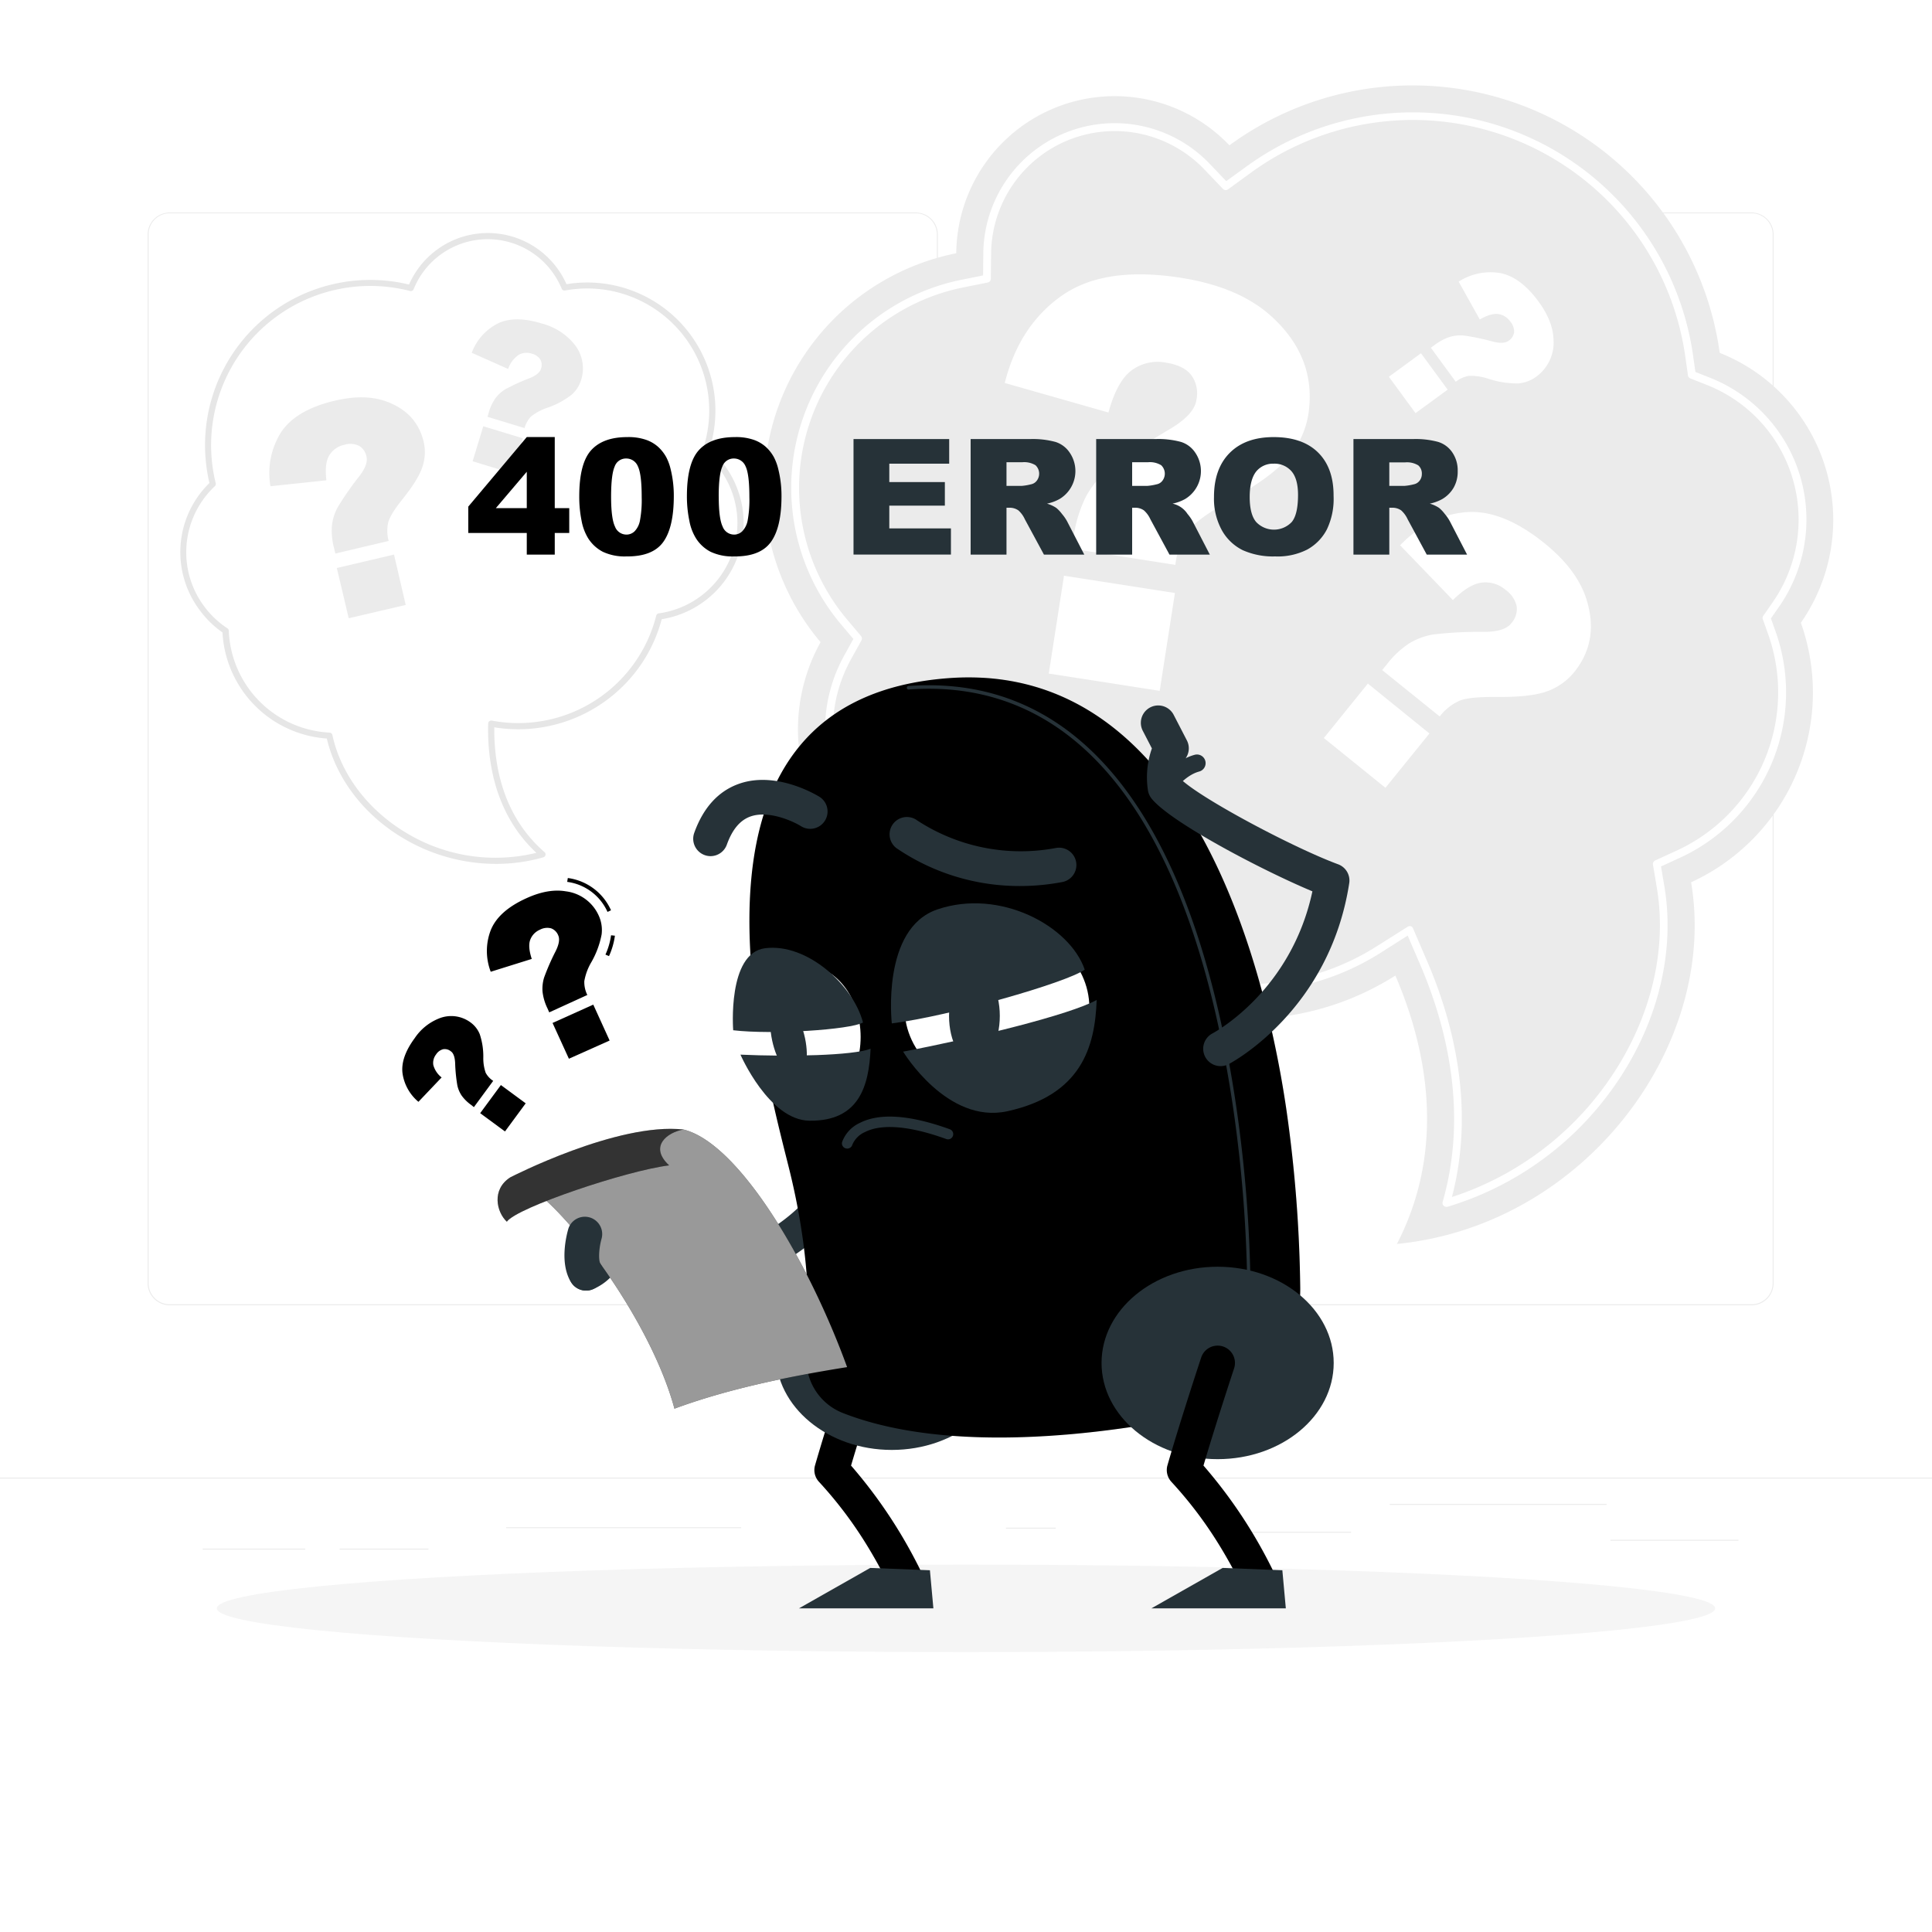 <svg class="animated fill-current" id="freepik_stories-400-error-bad-request"
    xmlns="http://www.w3.org/2000/svg" viewBox="0 0 500 500" version="1.1"
    xmlns:xlink="http://www.w3.org/1999/xlink" xmlns:svgjs="http://svgjs.com/svgjs">
    <style>svg#freepik_stories-400-error-bad-request:not(.animated) .animable {opacity:
        0;}svg#freepik_stories-400-error-bad-request.animated
        #freepik--background-complete--inject-2 {animation: 1s 1 forwards
        cubic-bezier(.36,-0.01,.5,1.38) zoomIn;animation-delay:
        0s;}svg#freepik_stories-400-error-bad-request.animated #freepik--Shadow--inject-2
        {animation: 1s 1 forwards cubic-bezier(.36,-0.01,.5,1.38) zoomOut;animation-delay:
        0s;}svg#freepik_stories-400-error-bad-request.animated #freepik--question-marks--inject-2
        {animation: 1s 1 forwards cubic-bezier(.36,-0.01,.5,1.38) slideLeft;animation-delay:
        0s;}svg#freepik_stories-400-error-bad-request.animated #freepik--Character--inject-2
        {animation: 1s 1 forwards cubic-bezier(.36,-0.01,.5,1.38) slideLeft;animation-delay:
        0s;}svg#freepik_stories-400-error-bad-request.animated #freepik--error-400--inject-2
        {animation: 1s 1 forwards cubic-bezier(.36,-0.01,.5,1.38) lightSpeedRight;animation-delay:
        0s;}svg#freepik_stories-400-error-bad-request.animated #freepik--bad-request--inject-2
        {animation: 1s 1 forwards cubic-bezier(.36,-0.01,.5,1.38) slideLeft;animation-delay: 0s;}
        @keyframes zoomIn { 0% { opacity: 0; transform: scale(0.5); } 100% { opacity: 1; transform:
        scale(1); } } @keyframes zoomOut { 0% { opacity: 0; transform: scale(1.5); } 100% { opacity:
        1; transform: scale(1); } } @keyframes slideLeft { 0% { opacity: 0; transform:
        translateX(-30px); } 100% { opacity: 1; transform: translateX(0); } } @keyframes
        lightSpeedRight { from { transform: translate3d(50%, 0, 0) skewX(-20deg); opacity: 0; } 60%
        { transform: skewX(10deg); opacity: 1; } 80% { transform: skewX(-2deg); } to { opacity: 1;
        transform: translate3d(0, 0, 0); } } .animator-hidden { display: none; }</style>
    <g id="freepik--background-complete--inject-2" class="animable"
        style="transform-origin: 250px 211.568px;">
        <rect y="382.4" width="500" height="0.25"
            style="fill: rgb(235, 235, 235); transform-origin: 250px 382.525px;" id="elrcsea5h1ehj"
            class="animable"></rect>
        <rect x="416.78" y="398.49" width="33.12" height="0.25"
            style="fill: rgb(235, 235, 235); transform-origin: 433.34px 398.615px;"
            id="elnosqlu4kwus" class="animable"></rect>
        <rect x="260.33" y="395.36" width="12.89" height="0.25"
            style="fill: rgb(235, 235, 235); transform-origin: 266.775px 395.485px;"
            id="elpxvynkprkt" class="animable"></rect>
        <rect x="322.53" y="396.42" width="27.14" height="0.25"
            style="fill: rgb(235, 235, 235); transform-origin: 336.1px 396.545px;"
            id="eljkvn29bw9cc" class="animable"></rect>
        <rect x="359.67" y="389.21" width="56.11" height="0.25"
            style="fill: rgb(235, 235, 235); transform-origin: 387.725px 389.335px;"
            id="elvom2tww88ul" class="animable"></rect>
        <rect x="52.46" y="400.78" width="26.53" height="0.25"
            style="fill: rgb(235, 235, 235); transform-origin: 65.725px 400.905px;"
            id="el973s7wc4qoi" class="animable"></rect>
        <rect x="87.89" y="400.78" width="23" height="0.25"
            style="fill: rgb(235, 235, 235); transform-origin: 99.39px 400.905px;" id="elm0rqgnc11j"
            class="animable"></rect>
        <rect x="131" y="395.24" width="60.81" height="0.25"
            style="fill: rgb(235, 235, 235); transform-origin: 161.405px 395.365px;"
            id="elotr0i7k9g9q" class="animable"></rect>
        <path
            d="M237,337.8H43.91a5.71,5.71,0,0,1-5.7-5.71V60.66A5.71,5.71,0,0,1,43.91,55H237a5.71,5.71,0,0,1,5.71,5.71V332.09A5.71,5.71,0,0,1,237,337.8ZM43.91,55.2a5.46,5.46,0,0,0-5.45,5.46V332.09a5.46,5.46,0,0,0,5.45,5.46H237a5.47,5.47,0,0,0,5.46-5.46V60.66A5.47,5.47,0,0,0,237,55.2Z"
            style="fill: rgb(235, 235, 235); transform-origin: 140.46px 196.4px;" id="el8lelha6er0p"
            class="animable"></path>
        <path
            d="M453.31,337.8H260.21a5.72,5.72,0,0,1-5.71-5.71V60.66A5.72,5.72,0,0,1,260.21,55h193.1A5.71,5.71,0,0,1,459,60.66V332.09A5.71,5.71,0,0,1,453.31,337.8ZM260.21,55.2a5.47,5.47,0,0,0-5.46,5.46V332.09a5.47,5.47,0,0,0,5.46,5.46h193.1a5.47,5.47,0,0,0,5.46-5.46V60.66a5.47,5.47,0,0,0-5.46-5.46Z"
            style="fill: rgb(235, 235, 235); transform-origin: 356.75px 196.4px;" id="elje78l0n6umj"
            class="animable"></path>
        <path
            d="M467.06,194.17a53.79,53.79,0,0,0-1-33,46.49,46.49,0,0,0-21-69.85A80.24,80.24,0,0,0,318.17,37.61a41,41,0,0,0-70.69,27.93,61.91,61.91,0,0,0-35.12,100.65,46.59,46.59,0,0,0,27.83,67.36,46.39,46.39,0,0,0,24.11.46,71.94,71.94,0,0,0,96.82,18.46c7.53,17.49,13.71,43.73.4,69.46,48.35-4.74,83.26-51.11,76.14-93.6A54,54,0,0,0,467.06,194.17Z"
            style="fill: rgb(235, 235, 235); transform-origin: 336.092px 172.018px;"
            id="eln9h7s268xu" class="animable"></path>
        <path
            d="M374.32,312.33a1,1,0,0,1-.71-.29,1,1,0,0,1-.25-1c6.81-23.72.6-46.46-5.8-61.36l-3.25-7.55-6.94,4.41A64.92,64.92,0,0,1,270,229.9l-2.78-3.83-4.58,1.14a39.56,39.56,0,0,1-44.12-57.63l2.33-4.22-3.11-3.68A54.91,54.91,0,0,1,248.86,72.4l5.56-1.12.06-5.66a34,34,0,0,1,58.63-23.18l4.24,4.44,5-3.62a73.23,73.23,0,0,1,115.85,49l.57,4,3.79,1.5a39.47,39.47,0,0,1,17.81,59.33l-2.06,2.95,1.21,3.4A47.07,47.07,0,0,1,434.74,222l-4.87,2.24.89,5.28c3,18.13-2.43,37.93-15,54.33a81.06,81.06,0,0,1-41.18,28.47A.9.9,0,0,1,374.32,312.33Zm-9.55-72.65a1,1,0,0,1,.29,0,1,1,0,0,1,.62.56l3.71,8.62c6.38,14.83,12.55,37.29,6.37,60.93a79.13,79.13,0,0,0,38.43-27.24c12.22-16,17.54-35.2,14.6-52.78l-1-6a1,1,0,0,1,.56-1.08l5.56-2.55a45.05,45.05,0,0,0,23.69-56l-1.38-3.88a1,1,0,0,1,.13-.91l2.35-3.38a37.46,37.46,0,0,0-16.9-56.32l-4.34-1.72a1,1,0,0,1-.62-.79l-.65-4.61A71.21,71.21,0,0,0,323.49,44.87L317.82,49a1,1,0,0,1-1.31-.11l-4.85-5.07a32.15,32.15,0,0,0-23.16-9.9,32,32,0,0,0-32,31.71l-.07,6.48a1,1,0,0,1-.8,1l-6.35,1.28a52.91,52.91,0,0,0-30,86l3.55,4.21a1,1,0,0,1,.11,1.13l-2.66,4.82a38,38,0,0,0-3.26,7.81,37.59,37.59,0,0,0,45.15,46.91l5.24-1.3a1,1,0,0,1,1.05.38l3.17,4.37a62.87,62.87,0,0,0,84.71,16.15l7.93-5A1,1,0,0,1,364.77,239.68Z"
            style="fill: rgb(255, 255, 255); transform-origin: 336.135px 170.706px;"
            id="eldbpqpaaad2s" class="animable"></path>
        <path
            d="M304.19,146.19,277.39,142l.41-2.68a33.61,33.61,0,0,1,3.28-10.87,25,25,0,0,1,5.84-7.08q3.61-3,15.72-10.26c4.29-2.52,6.64-5.06,7-7.65a8,8,0,0,0-1.35-6.39c-1.3-1.67-3.51-2.75-6.61-3.23a11.31,11.31,0,0,0-8.81,2q-3.8,2.81-6,10.92l-26.84-7.65q3.76-14.87,14.76-22.59t30.74-4.64q15.38,2.39,23.83,10.28,11.48,10.68,9.23,25.14a22.65,22.65,0,0,1-5.11,11q-4.18,5.06-15.67,11.5-8,4.55-10.4,7.67A18.73,18.73,0,0,0,304.19,146.19ZM275.36,149l28.71,4.47-3.94,25.32-28.71-4.47Z"
            style="fill: rgb(255, 255, 255); transform-origin: 299.494px 124.896px;"
            id="el2adc6r63doh" class="animable"></path>
        <path
            d="M372.59,185.42l-14.88-12,1.21-1.49a23.85,23.85,0,0,1,5.85-5.47,17.83,17.83,0,0,1,6.07-2.25,103.76,103.76,0,0,1,13.24-.69q5.26,0,7-2.17a5.56,5.56,0,0,0,1.44-4.38,7,7,0,0,0-2.89-4.32,7.94,7.94,0,0,0-6.09-1.88q-3.32.36-7.53,4.53l-13.67-14.19q7.56-7.74,17-8.55t20.42,8.07q8.54,6.91,10.89,14.73,3.22,10.59-3.27,18.61a16,16,0,0,1-7,4.94q-4.35,1.59-13.64,1.46c-4.33,0-7.35.28-9.07,1A13.4,13.4,0,0,0,372.59,185.42ZM354,176.91l15.94,12.91-11.39,14.06L342.61,191Z"
            style="fill: rgb(255, 255, 255); transform-origin: 377.164px 168.186px;"
            id="el2372kevmsl9" class="animable"></path>
        <path
            d="M376.75,98.8,370.31,90l.88-.65a13.82,13.82,0,0,1,4-2.16,10,10,0,0,1,3.67-.35,56.9,56.9,0,0,1,7.38,1.54c1.94.5,3.33.44,4.18-.18a3.21,3.21,0,0,0,1.43-2.2,4,4,0,0,0-1-2.8,4.57,4.57,0,0,0-3.08-1.92c-1.25-.18-2.85.28-4.8,1.4l-5.47-9.79a15.14,15.14,0,0,1,10.61-2.24q5.32.93,10.07,7.4,3.69,5.06,3.86,9.69a10.9,10.9,0,0,1-4.51,9.78A9.09,9.09,0,0,1,393,99.22a23.06,23.06,0,0,1-7.72-1.17,14.7,14.7,0,0,0-5.14-.78A7.6,7.6,0,0,0,376.75,98.8Zm-9-7.38,6.9,9.42-8.31,6.08-6.9-9.41Z"
            style="fill: rgb(255, 255, 255); transform-origin: 380.76px 88.691px;"
            id="el21a0xcoqrvv" class="animable"></path>
        <path
            d="M128.34,223.57a46.93,46.93,0,0,1-24-6.65c-10.15-6-17.32-15.42-19.76-25.79a29.06,29.06,0,0,1-27-27.46A24.6,24.6,0,0,1,52,158.32,25,25,0,0,1,54.2,125a42.76,42.76,0,0,1,51.66-51.36,22.26,22.26,0,0,1,38-4.69,22.5,22.5,0,0,1,2.75,4.6,33.16,33.16,0,0,1,37,42.7,25.16,25.16,0,0,1-12.36,44,38.05,38.05,0,0,1-13.54,20.4,38.47,38.47,0,0,1-29.79,7.58c-.1,9.71,2.15,22.88,13,32.3a.8.8,0,0,1,.25.76.77.77,0,0,1-.55.58A44.1,44.1,0,0,1,128.34,223.57ZM95.73,74a41.22,41.22,0,0,0-39.9,51.07.77.77,0,0,1-.23.76,23.44,23.44,0,0,0-2.41,31.55,23.68,23.68,0,0,0,5.66,5.23.79.79,0,0,1,.36.62A27.49,27.49,0,0,0,85.3,189.6a.78.78,0,0,1,.72.62c2.21,10.17,9.2,19.41,19.16,25.35a44.63,44.63,0,0,0,33.63,5.14c-10.73-10-12.73-23.66-12.47-33.46a.8.8,0,0,1,.93-.76,36.84,36.84,0,0,0,42.56-27.16.77.77,0,0,1,.65-.59,23.59,23.59,0,0,0,11.69-41.64.78.78,0,0,1-.25-.85,31.59,31.59,0,0,0-35.69-41.07.78.78,0,0,1-.87-.47,20.69,20.69,0,0,0-38.31.13.8.8,0,0,1-.92.47A41.73,41.73,0,0,0,95.73,74Z"
            style="fill: rgb(230, 230, 230); transform-origin: 119.561px 141.939px;"
            id="elthpmwby45s" class="animable"></path>
        <path
            d="M100.59,140l-13.81,3.25-.32-1.38a17.34,17.34,0,0,1-.55-5.92,13,13,0,0,1,1.43-4.57,76.09,76.09,0,0,1,5.6-8.07c1.59-2.07,2.23-3.76,1.91-5.09a4.13,4.13,0,0,0-1.91-2.83,5.15,5.15,0,0,0-3.84-.27,5.91,5.91,0,0,0-3.87,2.71c-.86,1.41-1.11,3.56-.76,6.47L70,125.84A19.75,19.75,0,0,1,72.66,112q3.81-5.91,14-8.3,7.92-1.87,13.57.29,7.66,2.91,9.42,10.37a11.74,11.74,0,0,1-.3,6.36q-1,3.27-5.33,8.66-3,3.78-3.53,5.76A9.83,9.83,0,0,0,100.59,140Zm-13.42,7,14.8-3.48L105,156.56,90.25,160Z"
            style="fill: rgb(235, 235, 235); transform-origin: 89.826px 131.416px;"
            id="elhxxiwg3ohjj" class="animable"></path>
        <path
            d="M135.75,110.79l-9.58-2.92.29-1a12.46,12.46,0,0,1,1.76-3.81,9.1,9.1,0,0,1,2.5-2.28A52.81,52.81,0,0,1,137,97.89q2.55-1,3-2.43a2.92,2.92,0,0,0-.16-2.41,3.68,3.68,0,0,0-2.25-1.53,4.19,4.19,0,0,0-3.32.29,7.18,7.18,0,0,0-2.76,3.68l-9.42-4.19a13.94,13.94,0,0,1,6.56-7.49q4.42-2.27,11.48-.11a16.11,16.11,0,0,1,8.18,5,9.94,9.94,0,0,1,2.08,9.66,8.35,8.35,0,0,1-2.44,3.78,21.52,21.52,0,0,1-6.33,3.4,13.78,13.78,0,0,0-4.2,2.26A7,7,0,0,0,135.75,110.79Zm-10.68-.47,10.26,3.12-2.75,9.06-10.27-3.12Z"
            style="fill: rgb(235, 235, 235); transform-origin: 136.474px 102.573px;"
            id="el3f9tj7wusus" class="animable"></path>
    </g>
    <g id="freepik--Shadow--inject-2" class="animable" style="transform-origin: 250px 416.24px;">
        <ellipse id="freepik--path--inject-2" cx="250" cy="416.24" rx="193.89" ry="11.32"
            style="fill: rgb(245, 245, 245); transform-origin: 250px 416.24px;" class="animable"></ellipse>
    </g>
    <g id="freepik--question-marks--inject-2" class="animable"
        style="transform-origin: 131.624px 260.025px;">
        <path
            d="M157.61,247.44l-.92-.39a18,18,0,0,0,1.45-5l1,.11A18.94,18.94,0,0,1,157.61,247.44ZM157.22,236a13.33,13.33,0,0,0-10.43-7.77l.16-1a14.31,14.31,0,0,1,11.18,8.35Z"
            style="transform-origin: 152.965px 237.335px;" id="elqa4kcps4tn"
            class="animable"></path>
        <path
            d="M152,257.5,142.14,262l-.44-1a13.27,13.27,0,0,1-1.29-4.33,10,10,0,0,1,.39-3.64,58.94,58.94,0,0,1,3-6.86q1.32-2.67.67-4.09a3.16,3.16,0,0,0-1.85-1.83,4,4,0,0,0-2.91.37,4.56,4.56,0,0,0-2.49,2.61q-.65,1.75.4,4.94L127,251.49a15,15,0,0,1,0-10.75q2-5,9.22-8.27c3.76-1.72,7.16-2.31,10.19-1.8a10.78,10.78,0,0,1,8.57,6.35,9,9,0,0,1,.72,4.8,23,23,0,0,1-2.7,7.26,14.49,14.49,0,0,0-1.78,4.83A7.49,7.49,0,0,0,152,257.5Zm-9,7.24L153.54,260l4.23,9.29L147.23,274Z"
            style="transform-origin: 141.887px 252.247px;" id="elyubtjy7h6e"
            class="animable"></path>
        <path
            d="M127.64,279.73l-5,6.8L122,286a10.64,10.64,0,0,1-2.53-2.47,7.67,7.67,0,0,1-1.11-2.63,42.47,42.47,0,0,1-.57-5.81c-.08-1.55-.45-2.56-1.1-3a2.46,2.46,0,0,0-2-.55,3.08,3.08,0,0,0-1.84,1.36,3.54,3.54,0,0,0-.71,2.72,6.09,6.09,0,0,0,2.15,3.22l-6,6.31a11.79,11.79,0,0,1-4.11-7.32q-.55-4.14,3.14-9.15a13.64,13.64,0,0,1,6.26-5.09,8.39,8.39,0,0,1,8.26,1.06,7,7,0,0,1,2.32,3,18.12,18.12,0,0,1,.92,6,11.36,11.36,0,0,0,.62,4A5.76,5.76,0,0,0,127.64,279.73Zm-3.37,8.36,5.36-7.28,6.42,4.73-5.36,7.28Z"
            style="transform-origin: 120.079px 277.887px;" id="elz7231d0fwgl"
            class="animable"></path>
    </g>
    <g id="freepik--Character--inject-2" class="animable"
        style="transform-origin: 239.996px 295.775px;">
        <path
            d="M234.09,412.64a4.5,4.5,0,0,1-4-2.43c-4-7.76-9.07-16.87-18.15-26.73a4.45,4.45,0,0,1-1-4.28c3.37-11.71,8.67-27.72,8.72-27.88a4.49,4.49,0,1,1,8.52,2.82c-.05.15-4.62,13.94-7.93,25.15a126.54,126.54,0,0,1,17.82,26.8,4.5,4.5,0,0,1-4,6.55Z"
            style="transform-origin: 224.661px 380.366px;" id="elpvarg9jyl7c"
            class="animable"></path>
        <polygon points="241.56 416.24 206.77 416.24 225.21 405.78 240.66 406.38 241.56 416.24"
            style="fill: rgb(38, 50, 56); transform-origin: 224.165px 411.01px;"
            id="el012omq5wsgzan" class="animable"></polygon>
        <g id="el0ooxmth3bqz">
            <ellipse cx="230.8" cy="350.34" rx="30.04" ry="24.9"
                style="fill: rgb(38, 50, 56); transform-origin: 230.8px 350.34px; transform: rotate(-17.36deg);"
                class="animable" id="elnvyigflta2"></ellipse>
        </g>
        <path
            d="M151.65,334a4.49,4.49,0,0,1-1.72-8.63,5,5,0,0,0,3-3.77,4.48,4.48,0,0,1,3.67-4,33.55,33.55,0,0,0,3.3-.85c6.08-1.77,13.61-4,37.31,2.66,23.38-13.07,23.65-37.59,23.65-38.65a4.5,4.5,0,0,1,4.47-4.5h0a4.49,4.49,0,0,1,4.49,4.45c0,1.31-.14,32.09-30,47.5a4.45,4.45,0,0,1-3.3.32c-22.6-6.52-29-4.66-34.07-3.17l-1.38.4a13.83,13.83,0,0,1-7.64,7.89A4.51,4.51,0,0,1,151.65,334Z"
            style="fill: rgb(38, 50, 56); transform-origin: 188.499px 305.13px;" id="elu3o4lgqc3hp"
            class="animable"></path>
        <path
            d="M204.08,301.89c-8.51-33.82-31.18-121.06,41.47-126.39,65.18-4.79,83.06,82,87.41,112a351.65,351.65,0,0,1,3.54,45.82,33.29,33.29,0,0,1-26.76,33c-35.51,7.22-69.11,8.24-91.75-.69a14.86,14.86,0,0,1-9.23-15.21C209.63,340.74,209.65,324,204.08,301.89Z"
            style="transform-origin: 265.225px 273.671px;" id="elae0ltyicy7b"
            class="animable"></path>
        <g id="elc5m1ttaunf5">
            <path
                d="M333,287.52c-4.1-28.32-20.22-107-76.66-112a16.39,16.39,0,0,0-16.07,8.51c-2.52,4.88-2.44,10.79,1.33,16.64C254,220,283.67,286.67,279.19,323c-2,16.53-12.41,29.73-3.39,48.31a291.16,291.16,0,0,0,33.94-5,33.29,33.29,0,0,0,26.76-33A351.65,351.65,0,0,0,333,287.52Z"
                style="opacity: 0.1; transform-origin: 287.524px 273.373px;" class="animable"
                id="elhgx1qlouv1"></path>
        </g>
        <path
            d="M323.24,333.79a.45.45,0,0,1-.45-.44,348.57,348.57,0,0,0-3.53-45.76c-10.8-74.66-39.87-112.41-84.1-109.15a.45.45,0,0,1-.48-.42.46.46,0,0,1,.42-.48c44.75-3.3,74.17,34.72,85,109.92a352.14,352.14,0,0,1,3.54,45.88.45.45,0,0,1-.45.45Z"
            style="fill: rgb(38, 50, 56); transform-origin: 279.16px 255.566px;" id="elrr8c6cgdgvh"
            class="animable"></path>
        <g id="el0qd01szgkw1o">
            <ellipse cx="315.12" cy="352.73" rx="30.04" ry="24.9"
                style="fill: rgb(38, 50, 56); transform-origin: 315.12px 352.73px; transform: rotate(-17.36deg);"
                class="animable" id="elh3xm28ugo"></ellipse>
        </g>
        <path
            d="M325.3,412.64a4.49,4.49,0,0,1-4-2.43c-4-7.76-9.07-16.87-18.16-26.73a4.5,4.5,0,0,1-1-4.28c3.38-11.71,8.67-27.72,8.73-27.88a4.48,4.48,0,1,1,8.51,2.82c-.05.15-4.61,13.94-7.92,25.15a126.07,126.07,0,0,1,17.81,26.8,4.5,4.5,0,0,1-4,6.55Z"
            style="transform-origin: 315.864px 380.439px;" id="elk30jwvt5ji"
            class="animable"></path>
        <path
            d="M315.88,275.91a4.49,4.49,0,0,1-2.1-8.46h0c.86-.46,20.39-11.13,25.87-36.77-13-5.44-36.42-17.73-41.54-23.91a4.62,4.62,0,0,1-1-2.08,22.37,22.37,0,0,1,1-11l-2.36-4.56a4.49,4.49,0,0,1,8-4.12l3.39,6.56A4.46,4.46,0,0,1,307,196a11,11,0,0,0-1.12,5.91c5.77,5.21,29,17.54,40.43,21.77a4.48,4.48,0,0,1,2.87,4.89c-5.07,32.77-30.14,46.27-31.2,46.83A4.48,4.48,0,0,1,315.88,275.91Z"
            style="fill: rgb(38, 50, 56); transform-origin: 322.242px 229.24px;" id="el0f8is1fselrf"
            class="animable"></path>
        <path
            d="M301.57,206.15a2.25,2.25,0,0,1-1.88-3.47c.16-.24,3.86-5.83,9.5-7.34a2.24,2.24,0,1,1,1.16,4.33c-3.93,1.06-6.88,5.42-6.9,5.46A2.24,2.24,0,0,1,301.57,206.15Z"
            style="fill: rgb(38, 50, 56); transform-origin: 305.674px 200.706px;" id="elyv90j3mkuz"
            class="animable"></path>
        <polygon points="332.77 416.24 297.98 416.24 316.42 405.78 331.87 406.38 332.77 416.24"
            style="fill: rgb(38, 50, 56); transform-origin: 315.375px 411.01px;" id="el9j98w3bo4x"
            class="animable"></polygon>
        <g id="el2f7k07vq07v">
            <ellipse cx="258.01" cy="260.82" rx="23.92" ry="21.53"
                style="fill: rgb(255, 255, 255); transform-origin: 258.01px 260.82px; transform: rotate(-5.06deg);"
                class="animable" id="elvqaji06aci"></ellipse>
        </g>
        <g id="eluoy4fuv1p4q">
            <ellipse cx="252.18" cy="262.92" rx="6.57" ry="11.96"
                style="fill: rgb(38, 50, 56); transform-origin: 252.18px 262.92px; transform: rotate(-15.9deg);"
                class="animable" id="el1byg0hf4pdr"></ellipse>
        </g>
        <path
            d="M230.8,264.86c15.1-1.94,45-10.47,49.93-13.91-3.88-11.36-22-21.08-38.12-15.6C228,240.28,230.8,264.86,230.8,264.86Z"
            style="fill: rgb(38, 50, 56); transform-origin: 255.658px 249.319px;" id="el1z696vi4pz4"
            class="animable"></path>
        <path
            d="M233.73,272.16c18.75-3.56,43.12-9.54,50.09-13.37-.43,12.22-4,24.61-23.12,28.8C245.06,291,233.73,272.16,233.73,272.16Z"
            style="fill: rgb(38, 50, 56); transform-origin: 258.775px 273.396px;" id="elvwtlpionyx"
            class="animable"></path>
        <g id="el7k06yu8w01o">
            <ellipse cx="208.01" cy="268.36" rx="14.72" ry="18.63"
                style="fill: rgb(255, 255, 255); transform-origin: 208.01px 268.36px; transform: rotate(-33.49deg);"
                class="animable" id="elx8hfc6eotml"></ellipse>
        </g>
        <path
            d="M208.34,268.68c1.13,5.36.15,9.83-2.2,10s-5.17-4.06-6.31-9.42-.15-9.82,2.19-10S207.2,263.32,208.34,268.68Z"
            style="fill: rgb(38, 50, 56); transform-origin: 204.083px 268.97px;" id="elfy6atfv4c0o"
            class="animable"></path>
        <path
            d="M189.75,266.63c10.13,1.19,30.25-.14,33.59-2C220.87,255,208.89,244,198,245.4,188.18,246.66,189.75,266.63,189.75,266.63Z"
            style="fill: rgb(38, 50, 56); transform-origin: 206.499px 256.181px;" id="elysildnmdora"
            class="animable"></path>
        <path
            d="M191.63,272.94c12.59.57,29,.25,33.68-1.52-.43,9.61-2.95,18.77-15.81,18.62C199,289.92,191.63,272.94,191.63,272.94Z"
            style="fill: rgb(38, 50, 56); transform-origin: 208.47px 280.731px;" id="elsv48jg6hdab"
            class="animable"></path>
        <path
            d="M264.09,229.3A56.43,56.43,0,0,1,232,219.5a4.48,4.48,0,0,1,5.41-7.15,49,49,0,0,0,35.84,7.11,4.48,4.48,0,1,1,1.67,8.81A58.41,58.41,0,0,1,264.09,229.3Z"
            style="fill: rgb(38, 50, 56); transform-origin: 254.398px 220.372px;" id="el4l2w0dse6ru"
            class="animable"></path>
        <path
            d="M183.88,221.57a4.5,4.5,0,0,1-4.22-6c2.37-6.62,6.32-10.91,11.72-12.77,9.78-3.37,20.32,3.18,20.77,3.46a4.49,4.49,0,0,1-4.78,7.6c-2-1.27-8.37-4.21-13.1-2.57-2.72.95-4.74,3.34-6.17,7.32A4.49,4.49,0,0,1,183.88,221.57Z"
            style="fill: rgb(38, 50, 56); transform-origin: 196.789px 211.704px;" id="el76hmm62742x"
            class="animable"></path>
        <path
            d="M219.23,297.25a1.19,1.19,0,0,1-.37-.06,1.33,1.33,0,0,1-.92-1.64,8.74,8.74,0,0,1,4.56-4.93c5.14-2.65,13-2.1,23.31,1.63a1.34,1.34,0,0,1,.8,1.73,1.33,1.33,0,0,1-1.72.8c-11.83-4.28-18-3.36-21-1.82a6.25,6.25,0,0,0-3.32,3.33A1.35,1.35,0,0,1,219.23,297.25Z"
            style="fill: rgb(38, 50, 56); transform-origin: 232.293px 293.112px;"
            id="el0kuspbnnc62n" class="animable"></path>
        <path
            d="M176.88,292.32a119.22,119.22,0,0,0-44.78,13.15c7.72-1.46,35.35,32.73,42.45,59.09,13.11-4.85,28.39-8.16,44.68-10.75C209.36,326.64,191.31,295.85,176.88,292.32Z"
            style="transform-origin: 175.665px 328.44px;" id="el3zu9afgjn4e"
            class="animable"></path>
        <g id="elgebszfhvw0p">
            <path
                d="M176.88,292.32a119.22,119.22,0,0,0-44.78,13.15c7.72-1.46,35.35,32.73,42.45,59.09,13.11-4.85,28.39-8.16,44.68-10.75C209.36,326.64,191.31,295.85,176.88,292.32Z"
                style="fill: rgb(255, 255, 255); opacity: 0.6; transform-origin: 175.665px 328.44px;"
                class="animable" id="elcbrv0lal8o"></path>
        </g>
        <path
            d="M176.88,292.32c-17.08-1.93-44.81,12.37-44.81,12.37-4.91,3.13-3.58,9-.9,11.49,2.57-3.69,31.23-13.29,42-14.58C167.82,296.64,172.8,293,176.88,292.32Z"
            style="transform-origin: 152.826px 304.16px;" id="elcx5pz4s65iq"
            class="animable"></path>
        <g id="eltj169hvd4z">
            <path
                d="M176.88,292.32c-17.08-1.93-44.81,12.37-44.81,12.37-4.91,3.13-3.58,9-.9,11.49,2.57-3.69,31.23-13.29,42-14.58C167.82,296.64,172.8,293,176.88,292.32Z"
                style="fill: rgb(255, 255, 255); opacity: 0.2; transform-origin: 152.826px 304.16px;"
                class="animable" id="elg9vcxvdmauc"></path>
        </g>
        <path
            d="M151.66,334a4.52,4.52,0,0,1-3.77-2c-3.25-5-1.22-12.59-.78-14.07a4.49,4.49,0,0,1,8.6,2.56c-.73,2.51-.88,5.72-.3,6.6a4.49,4.49,0,0,1-1.31,6.21A4.38,4.38,0,0,1,151.66,334Z"
            style="fill: rgb(38, 50, 56); transform-origin: 151.108px 324.446px;" id="eloc51b4jshl"
            class="animable"></path>
    </g>
    <g id="freepik--error-400--inject-2" class="animable"
        style="transform-origin: 250.435px 128.563px;">
        <path
            d="M136.33,137.94H121.19v-6.83l15.14-18h7.24V131.5h3.75v6.44h-3.75v5.59h-7.24Zm0-6.44v-9.41l-8,9.41Z"
            style="transform-origin: 134.255px 128.32px;" id="eluegnxpgly9e"
            class="animable"></path>
        <path
            d="M149.91,128.46q0-8.52,3.07-11.93t9.35-3.41a13.92,13.92,0,0,1,5,.75,9.19,9.19,0,0,1,3.16,1.93,10.55,10.55,0,0,1,1.93,2.51,13.28,13.28,0,0,1,1.13,3.07,28.57,28.57,0,0,1,.83,7q0,8.13-2.75,11.91T162.11,144a13.31,13.31,0,0,1-6.1-1.2,9.93,9.93,0,0,1-3.82-3.53,13.29,13.29,0,0,1-1.68-4.52A30.94,30.94,0,0,1,149.91,128.46Zm8.24,0q0,5.72,1,7.8a3.17,3.17,0,0,0,2.93,2.09,3,3,0,0,0,2.19-.89,5.44,5.44,0,0,0,1.36-2.8,28.82,28.82,0,0,0,.44-6c0-4-.33-6.64-1-8a3.22,3.22,0,0,0-3-2,3.08,3.08,0,0,0-3,2.09Q158.16,122.82,158.15,128.48Z"
            style="transform-origin: 162.145px 128.562px;" id="elmmlnajkjjsj"
            class="animable"></path>
        <path
            d="M177.77,128.46q0-8.52,3.07-11.93t9.35-3.41a13.92,13.92,0,0,1,5,.75,9.19,9.19,0,0,1,3.16,1.93,10.29,10.29,0,0,1,1.93,2.51,13.28,13.28,0,0,1,1.13,3.07,28.57,28.57,0,0,1,.84,7q0,8.13-2.76,11.91T190,144a13.31,13.31,0,0,1-6.1-1.2,9.83,9.83,0,0,1-3.81-3.53,13.08,13.08,0,0,1-1.69-4.52A30.94,30.94,0,0,1,177.77,128.46Zm8.24,0q0,5.72,1,7.8a3.17,3.17,0,0,0,2.93,2.09,3,3,0,0,0,2.19-.89,5.52,5.52,0,0,0,1.37-2.8,29.55,29.55,0,0,0,.44-6q0-6-1-8a3.24,3.24,0,0,0-3-2,3.09,3.09,0,0,0-3,2.09Q186,122.82,186,128.48Z"
            style="transform-origin: 190.01px 128.562px;" id="elel9m0sh89mo"
            class="animable"></path>
        <path d="M220.89,113.63h24.76V120h-15.5v4.76h14.38v6.1H230.15v5.89H246.1v6.77H220.89Z"
            style="fill: rgb(38, 50, 56); transform-origin: 233.495px 128.575px;" id="elzn9o8hosrxm"
            class="animable"></path>
        <path
            d="M251.2,143.53v-29.9h15.4a22.37,22.37,0,0,1,6.55.74,6.91,6.91,0,0,1,3.65,2.72,8.43,8.43,0,0,1-2.6,12.06,11.28,11.28,0,0,1-3.24,1.19,8.81,8.81,0,0,1,2.4,1.1,9,9,0,0,1,1.48,1.57,11.39,11.39,0,0,1,1.3,1.86l4.47,8.66H270.17l-4.94-9.14a6.84,6.84,0,0,0-1.67-2.3,3.89,3.89,0,0,0-2.26-.69h-.82v12.13Zm9.28-17.78h3.9a14.16,14.16,0,0,0,2.44-.41,2.46,2.46,0,0,0,1.5-.94,3,3,0,0,0-.33-4,5.64,5.64,0,0,0-3.45-.77h-4.06Z"
            style="fill: rgb(38, 50, 56); transform-origin: 265.905px 128.573px;" id="elcayd8n8okh5"
            class="animable"></path>
        <path
            d="M283.69,143.53v-29.9h15.4a22.32,22.32,0,0,1,6.55.74,6.91,6.91,0,0,1,3.65,2.72,8.45,8.45,0,0,1-2.59,12.06,11.24,11.24,0,0,1-3.25,1.19,6.19,6.19,0,0,1,3.88,2.67,11.39,11.39,0,0,1,1.3,1.86l4.47,8.66H302.66l-4.94-9.14a6.84,6.84,0,0,0-1.67-2.3,3.89,3.89,0,0,0-2.26-.69H293v12.13ZM293,125.75h3.9a14.16,14.16,0,0,0,2.44-.41,2.41,2.41,0,0,0,1.5-.94,3,3,0,0,0-.33-4,5.6,5.6,0,0,0-3.45-.77H293Z"
            style="fill: rgb(38, 50, 56); transform-origin: 298.395px 128.573px;" id="elats5jalae5"
            class="animable"></path>
        <path
            d="M314.18,128.6q0-7.32,4.08-11.4t11.36-4.08q7.47,0,11.51,4t4,11.23A18.32,18.32,0,0,1,343.4,137a12.54,12.54,0,0,1-5.1,5.23A16.86,16.86,0,0,1,330,144a19.18,19.18,0,0,1-8.37-1.61,12.6,12.6,0,0,1-5.38-5.1A16.94,16.94,0,0,1,314.18,128.6Zm9.24,0q0,4.53,1.69,6.51a6.35,6.35,0,0,0,9.18,0q1.63-1.94,1.64-7,0-4.21-1.71-6.17a5.83,5.83,0,0,0-4.62-1.94,5.59,5.59,0,0,0-4.48,2C324,123.41,323.42,125.6,323.42,128.64Z"
            style="fill: rgb(38, 50, 56); transform-origin: 329.66px 128.568px;" id="elzocdxwxbd5o"
            class="animable"></path>
        <path
            d="M350.27,143.53v-29.9h15.39a22.32,22.32,0,0,1,6.55.74,6.87,6.87,0,0,1,3.65,2.72,8.2,8.2,0,0,1,1.39,4.84,8.34,8.34,0,0,1-1.06,4.3,8.25,8.25,0,0,1-2.92,2.92,11.28,11.28,0,0,1-3.24,1.19,8.81,8.81,0,0,1,2.4,1.1,9.36,9.36,0,0,1,1.48,1.57,11.19,11.19,0,0,1,1.29,1.86l4.48,8.66H369.24l-4.94-9.14a7,7,0,0,0-1.67-2.3,3.92,3.92,0,0,0-2.27-.69h-.81v12.13Zm9.28-17.78h3.89a14.23,14.23,0,0,0,2.45-.41,2.46,2.46,0,0,0,1.5-.94,2.74,2.74,0,0,0,.58-1.73,2.77,2.77,0,0,0-.92-2.23,5.6,5.6,0,0,0-3.45-.77h-4.05Z"
            style="fill: rgb(38, 50, 56); transform-origin: 364.975px 128.573px;" id="el1ofeh3gm7vj"
            class="animable"></path>
    </g>
    <g id="freepik--bad-request--inject-2" class="animable animator-hidden"
        style="transform-origin: 251.03px 88.969px;">
        <path
            d="M162.29,97V74.74h8.36a10.3,10.3,0,0,1,4.09.68,5.23,5.23,0,0,1,2.42,2.08,5.53,5.53,0,0,1,.88,2.94,5,5,0,0,1-.78,2.69,5.61,5.61,0,0,1-2.34,2,5.82,5.82,0,0,1,3.11,2,5.43,5.43,0,0,1,1.08,3.37,6.48,6.48,0,0,1-.66,2.91,5.63,5.63,0,0,1-1.63,2.08,6.78,6.78,0,0,1-2.44,1.1,14.78,14.78,0,0,1-3.59.37Zm3-12.92h4.82a10.44,10.44,0,0,0,2.81-.26,3.12,3.12,0,0,0,1.69-1.1,3.22,3.22,0,0,0,.57-1.95,3.52,3.52,0,0,0-.53-2,2.66,2.66,0,0,0-1.52-1.16,12.63,12.63,0,0,0-3.39-.31h-4.45Zm0,10.29h5.55a13,13,0,0,0,2-.1,4.78,4.78,0,0,0,1.7-.61,3.25,3.25,0,0,0,1.13-1.24,3.92,3.92,0,0,0,.44-1.88,3.65,3.65,0,0,0-.64-2.16,3.25,3.25,0,0,0-1.77-1.29,10.85,10.85,0,0,0-3.26-.38h-5.15Z"
            style="fill: rgb(38, 50, 56); transform-origin: 170.701px 85.866px;" id="el3as0zx9ikso"
            class="animable"></path>
        <path
            d="M193.36,95a10.44,10.44,0,0,1-2.93,1.83,8.56,8.56,0,0,1-3,.53,5.83,5.83,0,0,1-4.08-1.3,4.27,4.27,0,0,1-1.43-3.32A4.5,4.5,0,0,1,183.85,89a6.45,6.45,0,0,1,2-.9,19.45,19.45,0,0,1,2.43-.41,25.08,25.08,0,0,0,4.88-.94c0-.38,0-.61,0-.72a3,3,0,0,0-.77-2.35,4.58,4.58,0,0,0-3.12-.93,4.87,4.87,0,0,0-2.85.68A4.18,4.18,0,0,0,185,85.85l-2.67-.36a6.59,6.59,0,0,1,1.2-2.78A5.3,5.3,0,0,1,186,81.09a10.84,10.84,0,0,1,3.67-.57A9.81,9.81,0,0,1,193,81a4.44,4.44,0,0,1,1.9,1.23,4.32,4.32,0,0,1,.85,1.86,15.39,15.39,0,0,1,.14,2.52v3.65a38.26,38.26,0,0,0,.17,4.82,6.17,6.17,0,0,0,.69,1.94H193.9A5.81,5.81,0,0,1,193.36,95Zm-.23-6.11a20,20,0,0,1-4.47,1,10.61,10.61,0,0,0-2.39.54,2.5,2.5,0,0,0-1.08.89,2.43,2.43,0,0,0,.45,3.13,3.62,3.62,0,0,0,2.43.73,5.66,5.66,0,0,0,2.81-.7,4.28,4.28,0,0,0,1.81-1.89,6.69,6.69,0,0,0,.44-2.74Z"
            style="fill: rgb(38, 50, 56); transform-origin: 189.334px 88.945px;" id="elegnw5x3x5wa"
            class="animable"></path>
        <path
            d="M210.61,97V95a5,5,0,0,1-4.52,2.4,6.32,6.32,0,0,1-3.54-1.07,6.93,6.93,0,0,1-2.51-3,10.14,10.14,0,0,1-.89-4.38,11.63,11.63,0,0,1,.8-4.39,6.35,6.35,0,0,1,2.42-3,6.46,6.46,0,0,1,3.6-1,5.37,5.37,0,0,1,2.6.61,5.49,5.49,0,0,1,1.86,1.61v-8h2.72V97ZM202,89a7,7,0,0,0,1.31,4.63,3.92,3.92,0,0,0,3.08,1.54,3.87,3.87,0,0,0,3.05-1.47,6.74,6.74,0,0,0,1.25-4.47,7.63,7.63,0,0,0-1.27-4.87,3.94,3.94,0,0,0-3.15-1.55,3.82,3.82,0,0,0-3,1.49A7.39,7.39,0,0,0,202,89Z"
            style="fill: rgb(38, 50, 56); transform-origin: 206.149px 86.093px;" id="ela4iyvu76n1"
            class="animable"></path>
        <path
            d="M226.49,97V74.74h9.88a13.13,13.13,0,0,1,4.53.6,5,5,0,0,1,2.48,2.12,6.3,6.3,0,0,1,.93,3.36,5.6,5.6,0,0,1-1.54,4A7.75,7.75,0,0,1,238,86.88,7.75,7.75,0,0,1,239.81,88a15.2,15.2,0,0,1,2.45,3L246.13,97h-3.71l-2.95-4.63c-.86-1.34-1.57-2.36-2.12-3.07a6.67,6.67,0,0,0-1.5-1.49,4.48,4.48,0,0,0-1.35-.6,9,9,0,0,0-1.64-.1h-3.42V97Zm2.95-12.45h6.34a9.48,9.48,0,0,0,3.16-.41,3.43,3.43,0,0,0,1.74-1.34,3.65,3.65,0,0,0,.59-2,3.32,3.32,0,0,0-1.15-2.6,5.36,5.36,0,0,0-3.62-1h-7.06Z"
            style="fill: rgb(38, 50, 56); transform-origin: 236.31px 85.864px;" id="elysk0gsqtqba"
            class="animable"></path>
        <path
            d="M259.63,91.83l2.83.34A6.88,6.88,0,0,1,260,96a8.4,8.4,0,0,1-10.24-.81,8.56,8.56,0,0,1-2.07-6.12,8.9,8.9,0,0,1,2.1-6.32,7.08,7.08,0,0,1,5.44-2.25,6.91,6.91,0,0,1,5.29,2.2,8.8,8.8,0,0,1,2.05,6.2c0,.16,0,.41,0,.73h-12A6.25,6.25,0,0,0,252,93.72a4.46,4.46,0,0,0,3.37,1.42,4.16,4.16,0,0,0,2.57-.79A5.31,5.31,0,0,0,259.63,91.83Zm-9-4.43h9a5.49,5.49,0,0,0-1-3.05,4.18,4.18,0,0,0-3.39-1.58A4.34,4.34,0,0,0,252.07,84,5,5,0,0,0,250.65,87.4Z"
            style="fill: rgb(38, 50, 56); transform-origin: 255.129px 88.932px;" id="elm4thykdsk5n"
            class="animable"></path>
        <path
            d="M276.18,103.21v-7.9a5,5,0,0,1-1.78,1.49,5.32,5.32,0,0,1-2.44.59,6.45,6.45,0,0,1-4.95-2.3,9,9,0,0,1-2.08-6.29,10.8,10.8,0,0,1,.85-4.36,6.31,6.31,0,0,1,2.45-2.93,6.53,6.53,0,0,1,3.51-1A5.42,5.42,0,0,1,276.46,83V80.88h2.46v22.33Zm-8.43-14.3a7.15,7.15,0,0,0,1.3,4.67,4,4,0,0,0,3.14,1.56,3.84,3.84,0,0,0,3-1.48,6.78,6.78,0,0,0,1.27-4.51,7.58,7.58,0,0,0-1.33-4.85A4,4,0,0,0,272,82.67a3.76,3.76,0,0,0-3,1.52A7.36,7.36,0,0,0,267.75,88.91Z"
            style="fill: rgb(38, 50, 56); transform-origin: 271.918px 91.859px;"
            id="el131fcmybel9f" class="animable"></path>
        <path
            d="M293.78,97V94.65a5.89,5.89,0,0,1-5.12,2.74,6.48,6.48,0,0,1-2.67-.55,4.37,4.37,0,0,1-1.83-1.37,5,5,0,0,1-.85-2,14,14,0,0,1-.17-2.56v-10h2.74v9a16,16,0,0,0,.17,2.89,2.83,2.83,0,0,0,1.09,1.7,3.41,3.41,0,0,0,2.07.61,4.51,4.51,0,0,0,2.31-.63,3.49,3.49,0,0,0,1.53-1.72,8.54,8.54,0,0,0,.45-3.15V80.88h2.73V97Z"
            style="fill: rgb(38, 50, 56); transform-origin: 289.683px 89.136px;" id="elxf9njlst72n"
            class="animable"></path>
        <path
            d="M311.57,91.83l2.83.34A6.93,6.93,0,0,1,311.92,96a8.4,8.4,0,0,1-10.24-.81,8.56,8.56,0,0,1-2.07-6.12,8.94,8.94,0,0,1,2.09-6.32,7.12,7.12,0,0,1,5.45-2.25,6.91,6.91,0,0,1,5.29,2.2,8.8,8.8,0,0,1,2.05,6.2c0,.16,0,.41,0,.73h-12a6.2,6.2,0,0,0,1.51,4.07,4.44,4.44,0,0,0,3.37,1.42,4.16,4.16,0,0,0,2.57-.79A5.31,5.31,0,0,0,311.57,91.83Zm-9-4.43h9a5.49,5.49,0,0,0-1-3.05,4.2,4.2,0,0,0-3.39-1.58A4.34,4.34,0,0,0,304,84,5,5,0,0,0,302.59,87.4Z"
            style="fill: rgb(38, 50, 56); transform-origin: 307.05px 88.932px;" id="eld66q9xqfvbg"
            class="animable"></path>
        <path
            d="M316.74,92.21l2.7-.43a3.8,3.8,0,0,0,1.27,2.49,4.43,4.43,0,0,0,2.91.87,4.29,4.29,0,0,0,2.8-.77,2.28,2.28,0,0,0,.91-1.8,1.68,1.68,0,0,0-.8-1.46,12.38,12.38,0,0,0-2.8-.93,24.64,24.64,0,0,1-4.17-1.31,4,4,0,0,1-2.37-3.7,4.15,4.15,0,0,1,.5-2A4.47,4.47,0,0,1,319,81.64a5.89,5.89,0,0,1,1.74-.8,8.59,8.59,0,0,1,2.37-.32,9.41,9.41,0,0,1,3.33.54,4.49,4.49,0,0,1,2.12,1.49,5.79,5.79,0,0,1,1,2.5l-2.68.36a2.91,2.91,0,0,0-1.06-2,3.88,3.88,0,0,0-2.47-.69,4.46,4.46,0,0,0-2.69.62,1.82,1.82,0,0,0-.8,1.46,1.55,1.55,0,0,0,.33,1,2.47,2.47,0,0,0,1.05.73c.27.1,1.08.33,2.42.69a34.72,34.72,0,0,1,4.05,1.27,4.16,4.16,0,0,1,1.8,1.44,4,4,0,0,1,.65,2.34,4.63,4.63,0,0,1-.79,2.58A5.22,5.22,0,0,1,327,96.73a8.38,8.38,0,0,1-3.4.66,7.6,7.6,0,0,1-4.8-1.31A6,6,0,0,1,316.74,92.21Z"
            style="fill: rgb(38, 50, 56); transform-origin: 323.451px 88.963px;" id="elf8wh48w9zbw"
            class="animable"></path>
        <path
            d="M339.37,94.58l.4,2.41a9.75,9.75,0,0,1-2.07.25,4.57,4.57,0,0,1-2.31-.48,2.64,2.64,0,0,1-1.16-1.23,10,10,0,0,1-.33-3.23V83h-2V80.88h2v-4l2.72-1.64v5.64h2.75V83h-2.75v9.44a5,5,0,0,0,.14,1.5,1.23,1.23,0,0,0,.47.54,1.86,1.86,0,0,0,.94.19A9,9,0,0,0,339.37,94.58Z"
            style="fill: rgb(38, 50, 56); transform-origin: 335.835px 86.244px;" id="elszscc05myd"
            class="animable"></path>
    </g>
    <defs>
        <filter id="active" height="200%">
            <feMorphology in="SourceAlpha" result="DILATED" operator="dilate" radius="2"></feMorphology>
            <feFlood flood-color="#32DFEC" flood-opacity="1" result="PINK"></feFlood>
            <feComposite in="PINK" in2="DILATED" operator="in" result="OUTLINE"></feComposite>
            <feMerge>
                <feMergeNode in="OUTLINE"></feMergeNode>
                <feMergeNode in="SourceGraphic"></feMergeNode>
            </feMerge>
        </filter>
        <filter id="hover" height="200%">
            <feMorphology in="SourceAlpha" result="DILATED" operator="dilate" radius="2"></feMorphology>
            <feFlood flood-color="#ff0000" flood-opacity="0.5" result="PINK"></feFlood>
            <feComposite in="PINK" in2="DILATED" operator="in" result="OUTLINE"></feComposite>
            <feMerge>
                <feMergeNode in="OUTLINE"></feMergeNode>
                <feMergeNode in="SourceGraphic"></feMergeNode>
            </feMerge>
            <feColorMatrix type="matrix"
                values="0   0   0   0   0                0   1   0   0   0                0   0   0   0   0                0   0   0   1   0 "></feColorMatrix>
        </filter>
    </defs>
</svg>